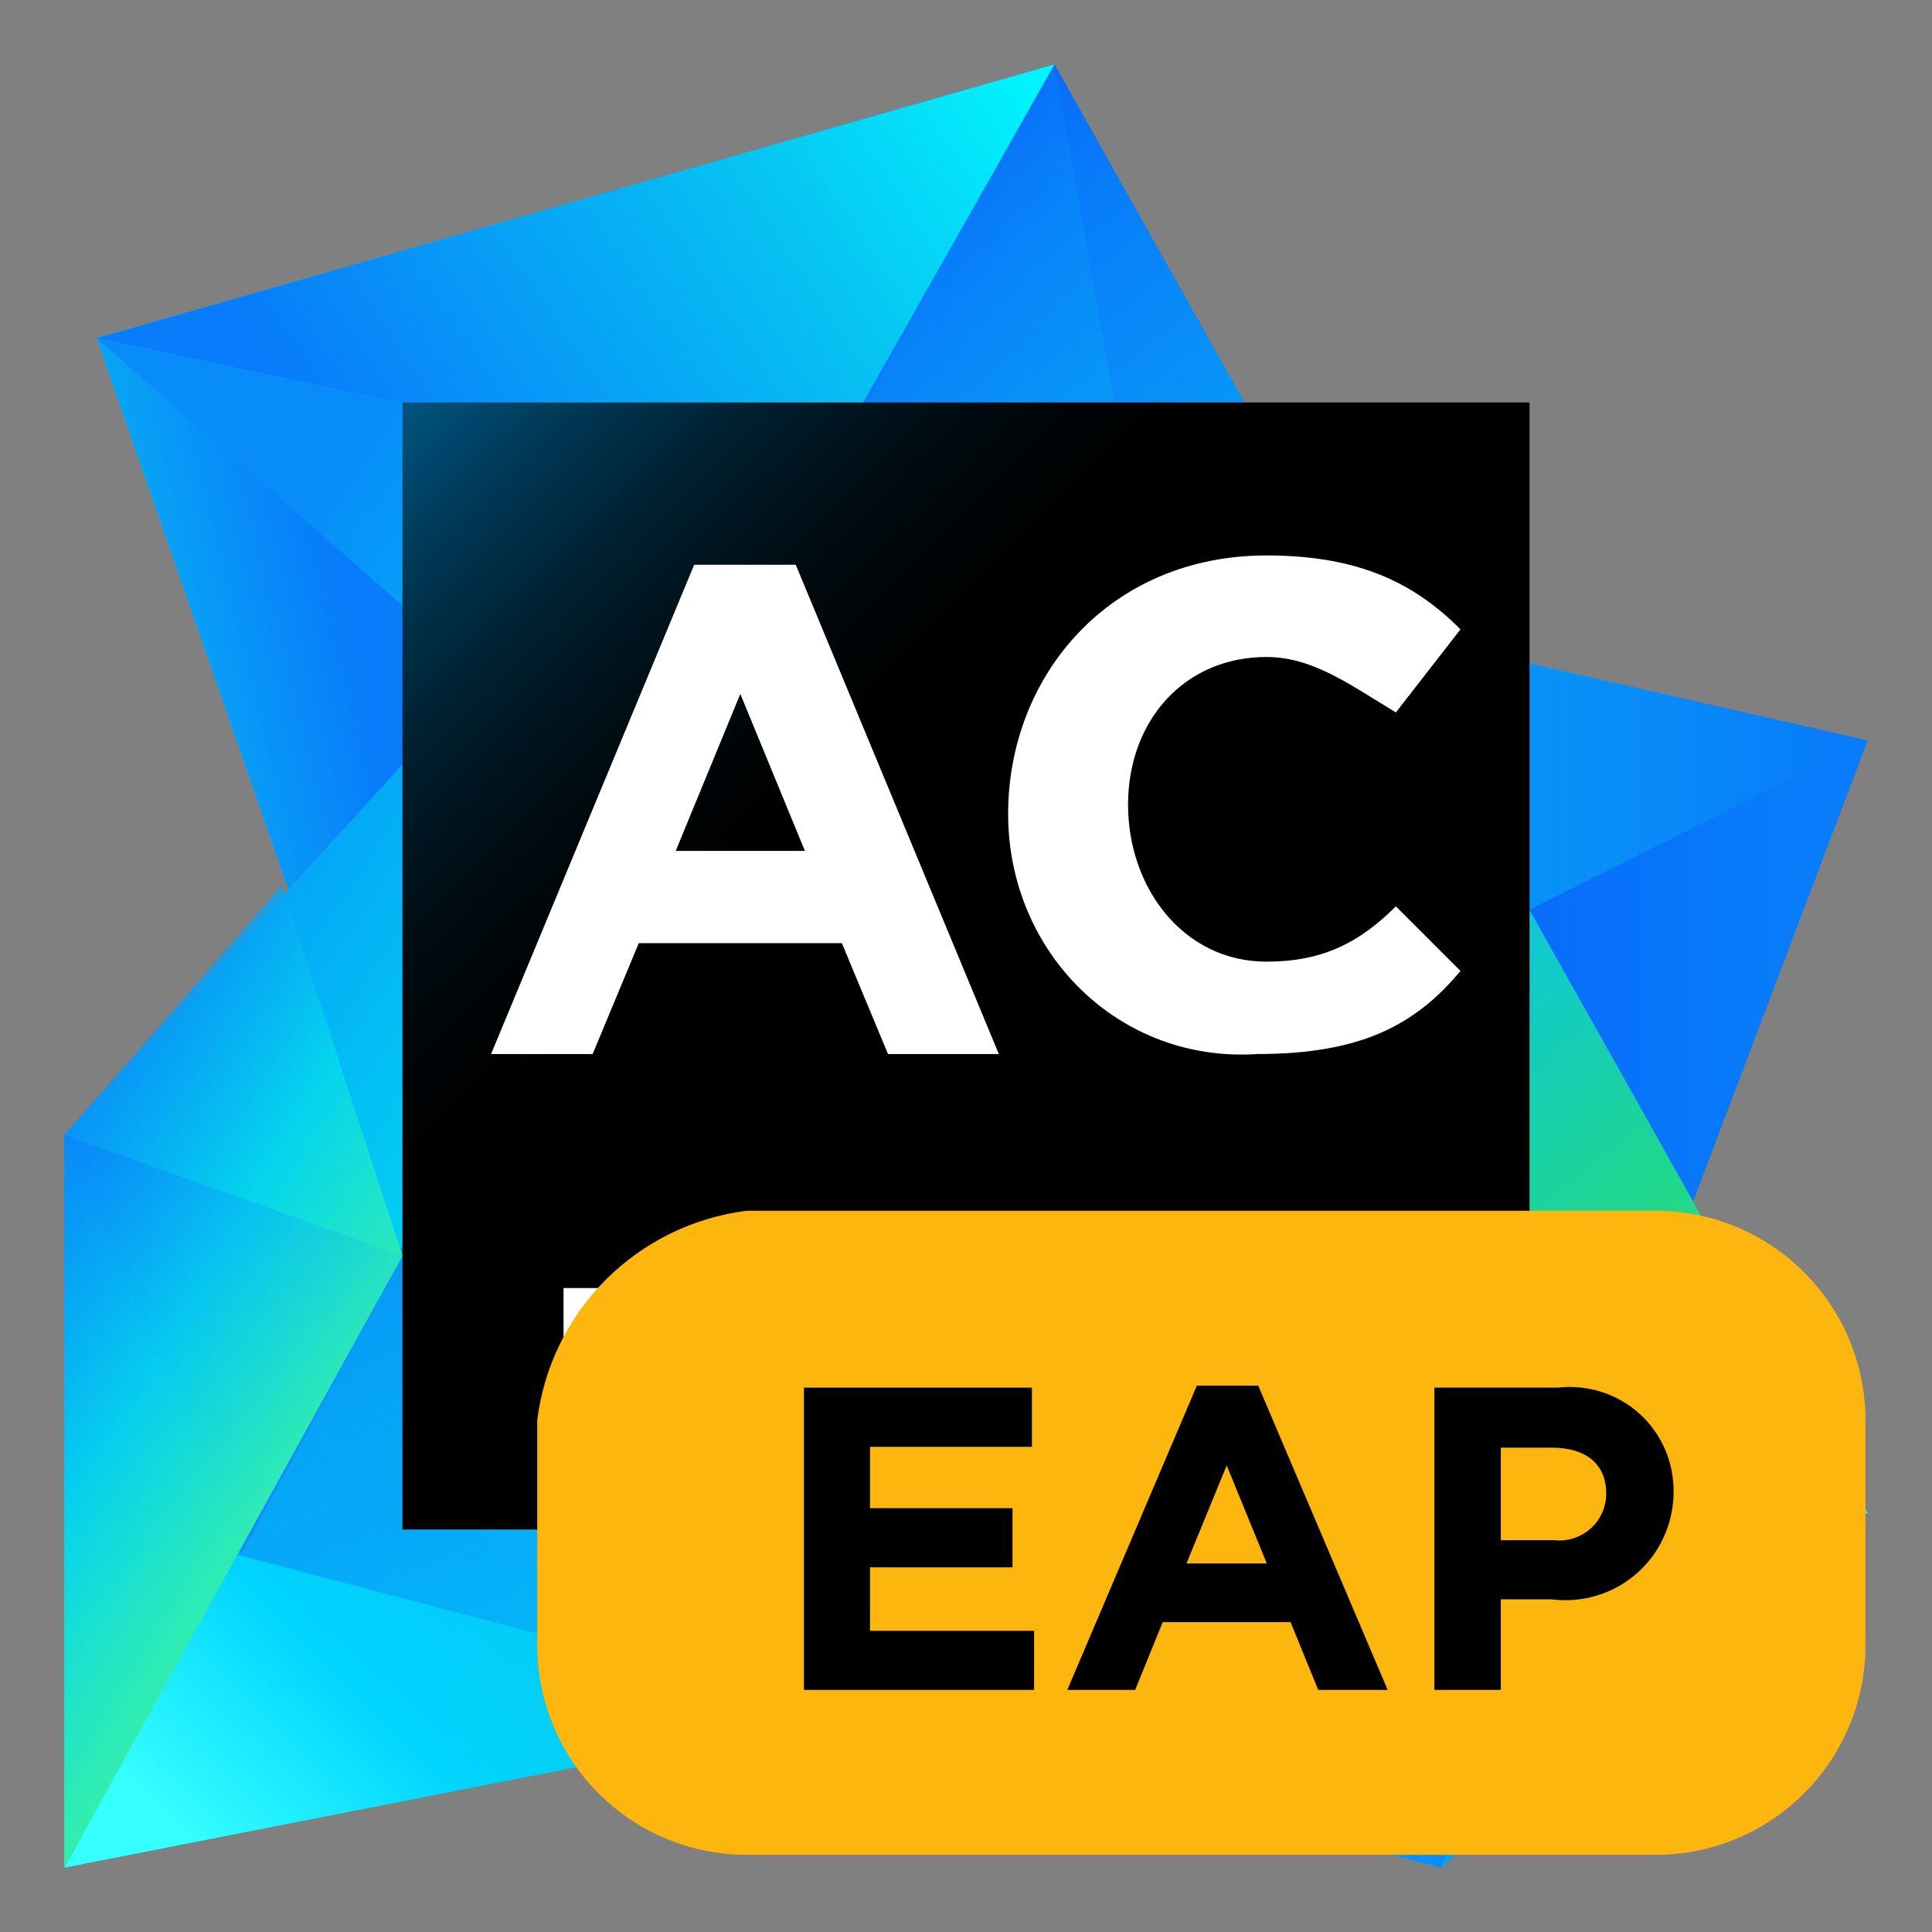 <svg width="16" height="16" viewBox="0 0 16 16" fill="none" xmlns="http://www.w3.org/2000/svg">
<rect x="0" y="0" width="16" height="16" fill="#808080" stroke="none"/>
<path d="M11.933 15.467L15.467 6.133L7.2 4.267L11.933 15.467Z" fill="url(#paint0_linear)"/>
<path d="M2 12.867L15.467 6.133L6.733 4.133L2 12.867Z" fill="url(#paint1_linear)"/>
<path d="M15.467 12.533L11.933 15.467L7 14.2L15.467 12.533Z" fill="url(#paint2_linear)"/>
<path d="M7 14.2L11.933 15.467L12.867 13.067L7 14.2Z" fill="url(#paint3_linear)"/>
<path d="M2.4 7.4L0.8 2.8L8.733 0.533L2.4 7.4Z" fill="url(#paint4_linear)"/>
<path d="M2.4 7.4L0.8 2.8L5.533 3.867L2.4 7.4Z" fill="url(#paint5_linear)"/>
<path d="M13.6 9.2L8.733 0.533L0.533 9.4V15.467L15.467 12.533L13.6 9.2Z" fill="url(#paint6_linear)"/>
<path d="M13.6 9.2L8.733 0.533L0.533 15.467L15.467 12.533L13.6 9.2Z" fill="url(#paint7_linear)"/>
<path d="M13.6 9.2L8.733 0.533L0.533 15.467L15.467 12.533L13.6 9.2Z" fill="url(#paint8_linear)"/>
<path d="M6.733 4.067L1.933 12.867L7 14.2L15.467 12.533L10.2 8.8L9.467 4.667L6.733 4.067Z" fill="url(#paint9_linear)"/>
<path d="M2 12.867L10.2 8.8L8.733 0.533L6.733 4.133L2 12.867Z" fill="url(#paint10_linear)"/>
<path d="M0.8 2.8L4 5.6L0.533 9.4V15.467L6.733 4.067L0.8 2.8Z" fill="url(#paint11_linear)"/>
<path d="M0.533 9.4L2 12.867L3.333 10.4L0.533 9.4Z" fill="#108EFF"/>
<path d="M0.533 15.467L3.333 10.4L2.333 7.333L0.533 9.4V15.467Z" fill="url(#paint12_linear)"/>
<path d="M0.533 15.467L3.333 10.4L2.333 7.333L0.533 9.4V15.467Z" fill="url(#paint13_linear)"/>
<path d="M0.533 15.467L3.333 10.4L0.533 9.4V15.467Z" fill="url(#paint14_linear)"/>
<path d="M0.8 2.8L6.733 4.067L8.733 0.533L0.8 2.8Z" fill="url(#paint15_linear)"/>
<path d="M12.667 3.333H3.333V12.667H12.667V3.333Z" fill="url(#paint16_linear)"/>
<path d="M8.667 10.667H4.667V11.333H8.667V10.667Z" fill="white"/>
<path d="M5.749 4.677H6.59L8.272 8.729H7.354L6.972 7.811H5.29L4.908 8.729H4.067L5.749 4.677ZM6.666 7.047L6.131 5.747L5.596 7.047H6.666Z" fill="white"/>
<path d="M8.349 6.741C8.349 5.594 9.19 4.6 10.489 4.6C11.254 4.6 11.713 4.829 12.095 5.212L11.56 5.9C11.178 5.67 10.872 5.441 10.489 5.441C9.801 5.441 9.342 5.976 9.342 6.664C9.342 7.353 9.801 7.964 10.489 7.964C10.948 7.964 11.254 7.811 11.56 7.506L12.095 8.041C11.713 8.5 11.254 8.729 10.413 8.729C9.266 8.805 8.349 7.888 8.349 6.741Z" fill="white"/>
<path d="M13.713 15.361H6.185C5.724 15.361 5.283 15.178 4.957 14.852C4.632 14.527 4.449 14.085 4.449 13.625V11.763C4.503 11.322 4.704 10.911 5.018 10.597C5.333 10.283 5.743 10.082 6.185 10.027H13.713C14.173 10.027 14.615 10.21 14.94 10.536C15.266 10.861 15.449 11.303 15.449 11.763V13.625C15.449 14.085 15.266 14.527 14.94 14.852C14.615 15.178 14.173 15.361 13.713 15.361V15.361Z" fill="#FDB60D"/>
<path d="M6.658 11.492H8.546V11.982H7.205V12.49H8.385V12.98H7.205V13.506H8.564V13.995H6.658L6.658 11.492Z" fill="black"/>
<path d="M9.912 11.475H10.42L11.492 13.995H10.917L10.688 13.434H9.629L9.401 13.995H8.839L9.912 11.475ZM10.491 12.948L10.159 12.136L9.826 12.948H10.491Z" fill="black"/>
<path d="M11.879 11.492H12.901C13.023 11.478 13.146 11.49 13.262 11.527C13.379 11.564 13.486 11.625 13.577 11.707C13.668 11.789 13.74 11.89 13.789 12.002C13.837 12.114 13.861 12.235 13.86 12.358V12.365C13.858 12.492 13.831 12.617 13.777 12.732C13.725 12.847 13.648 12.95 13.552 13.033C13.456 13.116 13.344 13.178 13.223 13.214C13.101 13.251 12.973 13.261 12.848 13.245H12.429V13.995H11.879L11.879 11.492ZM12.866 12.755C12.92 12.761 12.975 12.757 13.027 12.741C13.079 12.725 13.127 12.698 13.168 12.663C13.21 12.627 13.243 12.583 13.266 12.533C13.289 12.484 13.301 12.43 13.302 12.376V12.368C13.302 12.122 13.13 11.989 12.855 11.989H12.429V12.755H12.866Z" fill="black"/>
<defs>
<linearGradient id="paint0_linear" x1="7.211" y1="9.865" x2="15.5" y2="9.865" gradientUnits="userSpaceOnUse">
<stop offset="0.056" stop-color="#0816FA"/>
<stop offset="0.284" stop-color="#0855FA"/>
<stop offset="0.903" stop-color="#087CFA"/>
</linearGradient>
<linearGradient id="paint1_linear" x1="4.629" y1="8.517" x2="18.102" y2="8.517" gradientUnits="userSpaceOnUse">
<stop offset="0.011" stop-color="#07C3F2" stop-opacity="0.4"/>
<stop offset="0.187" stop-color="#07BFF2" stop-opacity="0.537"/>
<stop offset="0.375" stop-color="#07B2F4" stop-opacity="0.684"/>
<stop offset="0.568" stop-color="#089DF6" stop-opacity="0.834"/>
<stop offset="0.763" stop-color="#087FFA" stop-opacity="0.986"/>
<stop offset="0.781" stop-color="#087CFA"/>
</linearGradient>
<linearGradient id="paint2_linear" x1="6.976" y1="14.01" x2="15.457" y2="14.01" gradientUnits="userSpaceOnUse">
<stop offset="0.232" stop-color="#07C3F2"/>
<stop offset="0.351" stop-color="#07BCF2"/>
<stop offset="0.522" stop-color="#07AAF4"/>
<stop offset="0.724" stop-color="#088BF6"/>
<stop offset="0.947" stop-color="#0860F9"/>
<stop offset="1" stop-color="#0855FA"/>
</linearGradient>
<linearGradient id="paint3_linear" x1="6.976" y1="14.264" x2="12.892" y2="14.264" gradientUnits="userSpaceOnUse">
<stop offset="0.194" stop-color="#20C9F3"/>
<stop offset="1" stop-color="#087CFA"/>
</linearGradient>
<linearGradient id="paint4_linear" x1="0.773" y1="3.935" x2="8.731" y2="3.935" gradientUnits="userSpaceOnUse">
<stop offset="0.194" stop-color="#07C3F2"/>
<stop offset="0.903" stop-color="#087CFA"/>
</linearGradient>
<linearGradient id="paint5_linear" x1="0.354" y1="5.395" x2="3.164" y2="4.692" gradientUnits="userSpaceOnUse">
<stop stop-color="#07C3F2"/>
<stop offset="0.856" stop-color="#087CFA"/>
</linearGradient>
<linearGradient id="paint6_linear" x1="10.33" y1="15.972" x2="2.901" y2="5.604" gradientUnits="userSpaceOnUse">
<stop offset="0.091" stop-color="#21D789"/>
<stop offset="0.484" stop-color="#07C3F2"/>
<stop offset="0.903" stop-color="#087CFA"/>
</linearGradient>
<linearGradient id="paint7_linear" x1="11.757" y1="16.473" x2="1.795" y2="4.65" gradientUnits="userSpaceOnUse">
<stop offset="0.035" stop-color="#50FC9B"/>
<stop offset="0.238" stop-color="#21D789"/>
<stop offset="0.467" stop-color="#07C3F2"/>
<stop offset="0.851" stop-color="#087CFA"/>
<stop offset="1" stop-color="#0855FA"/>
</linearGradient>
<linearGradient id="paint8_linear" x1="8.345" y1="10.37" x2="2.429" y2="16.456" gradientUnits="userSpaceOnUse">
<stop offset="0.142" stop-color="#07C3F2" stop-opacity="0"/>
<stop offset="0.744" stop-color="#00D4FF"/>
<stop offset="0.971" stop-color="#36FFFF"/>
</linearGradient>
<linearGradient id="paint9_linear" x1="12.809" y1="17.205" x2="3.59" y2="6.263" gradientUnits="userSpaceOnUse">
<stop offset="0.103" stop-color="#07C3F2" stop-opacity="0"/>
<stop offset="1" stop-color="#087CFA"/>
</linearGradient>
<linearGradient id="paint10_linear" x1="3.831" y1="5.734" x2="13.426" y2="11.682" gradientUnits="userSpaceOnUse">
<stop offset="0.056" stop-color="#07C3F2" stop-opacity="0"/>
<stop offset="1" stop-color="#087CFA"/>
</linearGradient>
<linearGradient id="paint11_linear" x1="8.56" y1="13.126" x2="0.256" y2="7.521" gradientUnits="userSpaceOnUse">
<stop offset="0.484" stop-color="#00E1F2"/>
<stop offset="1" stop-color="#078CF9"/>
</linearGradient>
<linearGradient id="paint12_linear" x1="-0.844" y1="10.02" x2="4.666" y2="13.436" gradientUnits="userSpaceOnUse">
<stop offset="0.056" stop-color="#087CFA" stop-opacity="0.4"/>
<stop offset="0.377" stop-color="#05D7ED" stop-opacity="0.72"/>
<stop offset="0.79" stop-color="#54FF80"/>
</linearGradient>
<linearGradient id="paint13_linear" x1="-0.844" y1="10.02" x2="4.666" y2="13.436" gradientUnits="userSpaceOnUse">
<stop offset="0.056" stop-color="#087CFA" stop-opacity="0.4"/>
<stop offset="0.377" stop-color="#05D7ED" stop-opacity="0.72"/>
<stop offset="0.79" stop-color="#54FF80"/>
</linearGradient>
<linearGradient id="paint14_linear" x1="-0.518" y1="9.877" x2="2.354" y2="13.515" gradientUnits="userSpaceOnUse">
<stop offset="0.056" stop-color="#087CFA" stop-opacity="0.5"/>
<stop offset="0.79" stop-color="#07C3F2" stop-opacity="0"/>
</linearGradient>
<linearGradient id="paint15_linear" x1="9.632" y1="-0.457" x2="2.928" y2="4.013" gradientUnits="userSpaceOnUse">
<stop offset="0.154" stop-color="#00FAFF"/>
<stop offset="0.484" stop-color="#07C3F2"/>
<stop offset="0.995" stop-color="#087CFA"/>
</linearGradient>
<linearGradient id="paint16_linear" x1="3.013" y1="2.996" x2="11.965" y2="11.978" gradientUnits="userSpaceOnUse">
<stop stop-color="#006396"/>
<stop offset="0.034" stop-color="#005682"/>
<stop offset="0.121" stop-color="#003754"/>
<stop offset="0.204" stop-color="#001F2F"/>
<stop offset="0.282" stop-color="#000E15"/>
<stop offset="0.351" stop-color="#000406"/>
<stop offset="0.406"/>
<stop offset="0.914"/>
</linearGradient>
</defs>
</svg>
